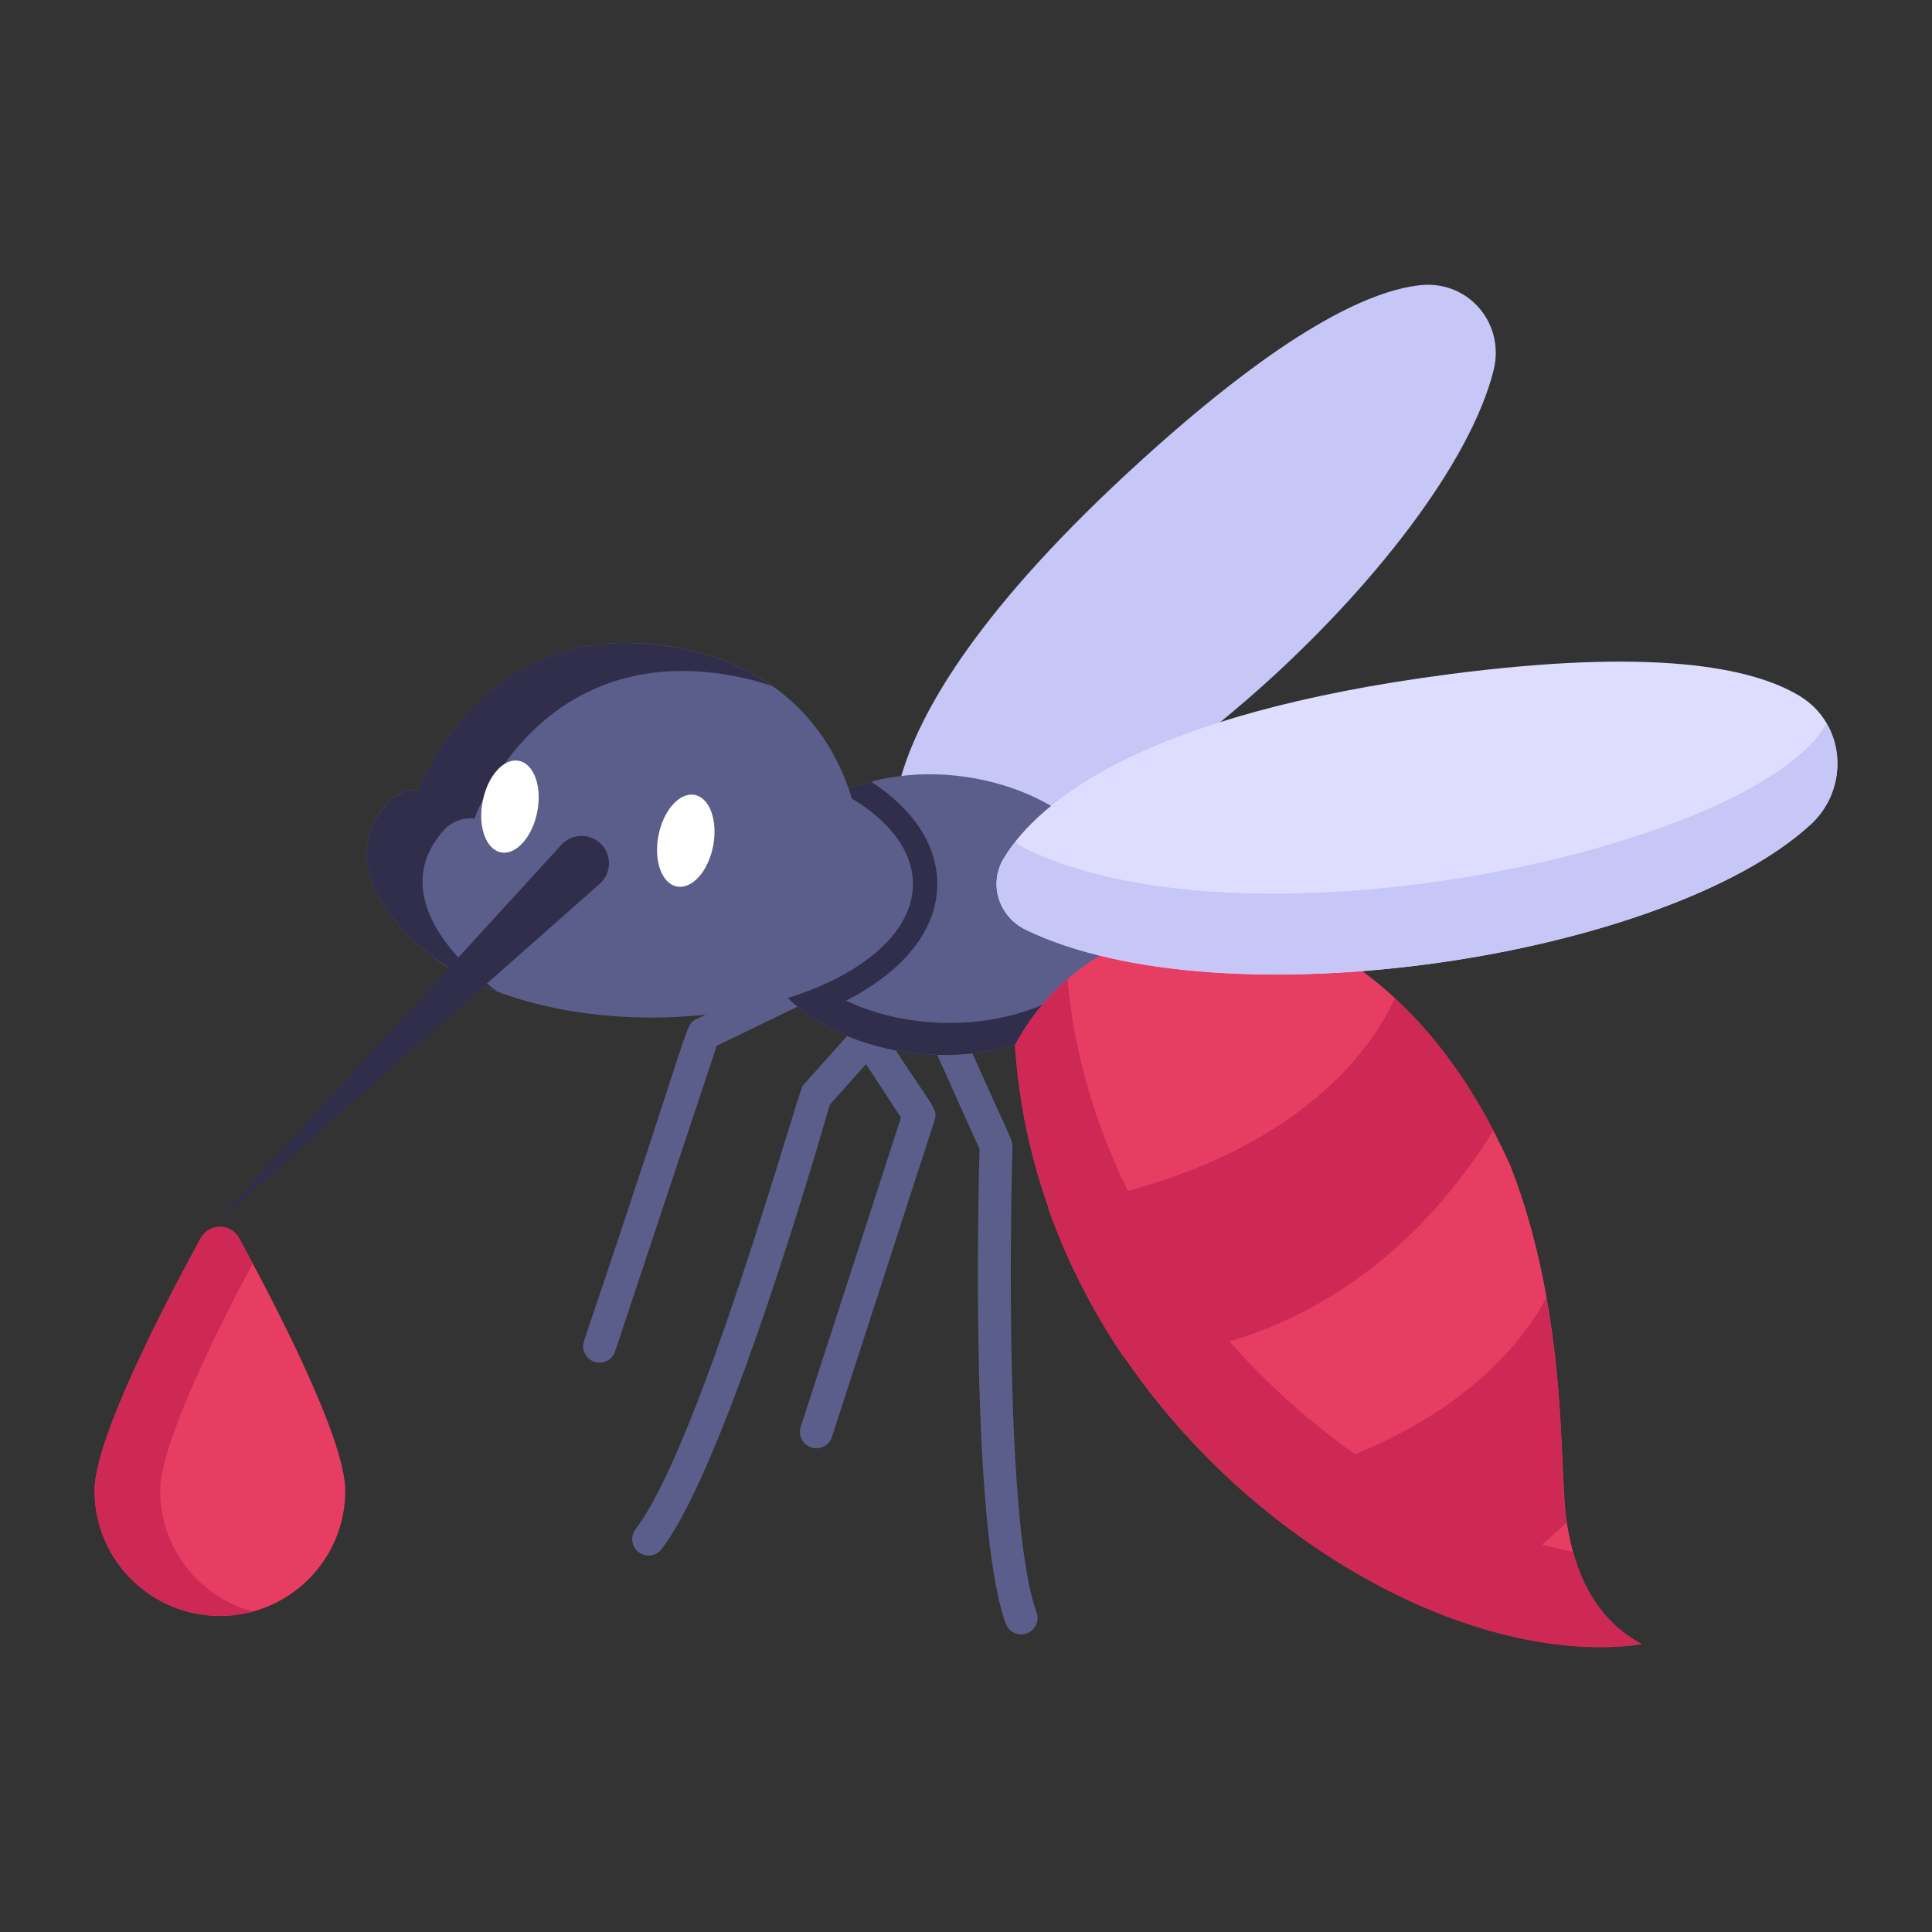 <svg xmlns="http://www.w3.org/2000/svg" version="1.1" xmlns:xlink="http://www.w3.org/1999/xlink" xmlns:svgjs="http://svgjs.com/svgjs" width="512" height="512" x="0" y="0" viewBox="0 0 53 53" style="enable-background:new 0 0 512 512" xml:space="preserve" class=""><rect x="0" y="0" width="53" height="53" fill="#333333" stroke="none"/><g><g id="_x32_35"><g><g><path d="m27.59 44.54c-.976-2.683-.751-11.87-.719-13.016l-1.334-2.972c-.103-.227-.001-.493.226-.595.226-.103.494-0.0.595.226 1.413 3.183 1.422 3.077 1.417 3.264-.004.101-.299 10.145.661 12.785.085.233-.035.492-.27.577-.234.085-.492-.037-.576-.269z" fill="#5b5e8b" data-original="#5b5e8b"></path></g><g><path d="m17.518 42.579c-.197-.152-.233-.434-.082-.631 1.759-2.287 4.455-12.017 4.587-12.166l2.238-2.507c.164-.185.45-.201.636-.036.186.166.201.45.036.636l-2.17 2.43c-.315 1.103-2.873 9.929-4.614 12.192-.15.197-.432.234-.631.083z" fill="#5b5e8b" data-original="#5b5e8b"></path></g><g><path d="m22.255 39.708c-.236-.077-.366-.331-.289-.567l2.75-8.481-1.764-2.701c-.136-.208-.077-.487.131-.623.208-.134.486-.078.623.131 1.849 2.939 2.05 2.902 1.932 3.266l-2.816 8.686c-.074.23-.323.367-.566.29z" fill="#5b5e8b" data-original="#5b5e8b"></path></g><g><path d="m16.305 37.358c-.236-.079-.364-.333-.285-.569 3.019-8.919 2.757-8.672 3.079-8.828l3.098-1.5c.225-.107.492-.015.602.208.108.224.015.493-.209.601l-2.927 1.418-2.789 8.385c-.079.237-.335.363-.568.285z" fill="#5b5e8b" data-original="#5b5e8b"></path></g><g><path d="m24.806 24.046s-2.47-3.288 6.555-11.465c3.837-3.476 6.18-4.607 7.606-4.758 1.313-.139 2.327 1.049 2.007 2.333-1.27 5.089-10.796 13.867-16.168 13.89z" fill="#c6c6f7" data-original="#c6c6f7"></path></g><g><path d="m30.92 25.423c-.135 2.118-2.58 3.685-5.465 3.504-1.24-.079-2.355-.462-3.223-1.048-3.009-2.056-1.989-5.585 1.69-6.445.631-.158 1.307-.225 2.017-.18 2.885.192 5.116 2.051 4.98 4.169z" fill="#5b5e8b" data-original="#5b5e8b"></path></g><g><path d="m30.931 25.288c0 .045-.011.09-.011.135-.135 2.118-2.58 3.685-5.465 3.504-1.24-.079-2.355-.462-3.223-1.048-1.304-.891-2.089-2.266-1.623-3.82h.011c.394-1.262 1.668-2.242 3.301-2.625 0 .011.011.022.011.034 1.149.755 1.78 1.735 1.78 2.783 0 1.284-.958 2.411-2.501 3.2.71.338 1.521.541 2.4.597 2.535.158 4.732-1.037 5.318-2.761z" fill="#312e4b" data-original="#312e4b"></path></g><g><path d="m45.037 45.105c-6.264.901-16.522-6.044-17.191-16.44l0-0c1.753-3.261 5.929-4.388 9.031-2.367 2.088 1.36 3.53 3.398 4.561 5.689 1.602 4.106 1.317 8.362 1.542 9.773.232 1.497.831 2.683 2.056 3.344z" fill="#e83d62" data-original="#e83d62"></path></g><g><path d="m45.038 45.108c-6.452.922-16.539-6.245-17.195-16.44.383-.71.868-1.307 1.442-1.803.72 8.051 7.649 14.463 13.871 15.707.304 1.116.89 1.994 1.882 2.535z" fill="#ce2955" data-original="#ce2955"></path></g><g><path d="m40.969 31.016c-4.124 6.615-10.152 6.203-10.152 6.203-.842-1.243-1.548-2.604-2.068-4.085 6.898-1.096 8.999-4.587 9.514-5.751.966.893 1.892 2.073 2.706 3.633z" fill="#ce2955" data-original="#ce2955"></path></g><g><path d="m42.98 41.761c-1.22 1.175-2.48 1.932-3.621 2.424-1.825-.74-3.678-1.876-5.356-3.361 5.598-1.13 7.711-3.892 8.417-5.226.549 3.044.346 4.828.559 6.163z" fill="#ce2955" data-original="#ce2955"></path></g><g><path d="m28.153 25.514c-.759-.364-1.049-1.27-.608-1.987.937-1.523 3.755-3.932 12.223-5.033 5.516-.717 8.264-.213 9.603.599 1.26.764 1.382 2.53.297 3.528-3.947 3.629-16.058 5.51-21.515 2.893z" fill="#deddff" data-original="#deddff"></path></g><g><path d="m49.669 22.617c-3.944 3.628-16.057 5.51-21.51 2.896-.766-.361-1.059-1.273-.608-1.983.079-.135.18-.282.304-.428.09.068.192.135.304.192 6.282 3.011 20.076-.077 21.95-3.448.507.868.361 2.039-.439 2.772z" fill="#c6c6f7" data-original="#c6c6f7"></path></g><g><path d="m25.043 24.253c0 2.022-3.209 3.661-7.163 3.661-2.633 0-4.938-.729-6.18-1.813 0 0-.006-.006-.017-.011-.237-.181-2.802-2.248-.966-4.164 0 0 .339-.311.768-.237 0 0 1.599-4.644 6.661-3.988 3.61.469 4.825 2.864 5.22 4.203 1.051.633 1.678 1.452 1.678 2.35z" fill="#5b5e8b" data-original="#5b5e8b"></path></g><g><path d="m21.195 18.831c-.451-.169-.958-.282-1.521-.361-5.059-.654-6.659 3.989-6.659 3.989-.428-.068-.766.237-.766.237-1.837 1.916.732 3.989.969 4.169.011 0 .011.011.011.011.135.113.27.225.428.327-.789-.293-1.454-.676-1.961-1.104 0 0 0 0-.011-.011-.237-.18-2.806-2.242-.969-4.158 0 0 .338-.316.766-.237 0 0 1.6-4.654 6.659-3.989 1.307.169 2.299.586 3.054 1.127z" fill="#312e4b" data-original="#312e4b"></path></g><g><path d="m19.562 23.215c-.135.687-.575 1.183-.992 1.104-.417-.079-.642-.71-.507-1.397.135-.699.586-1.194.992-1.116.417.079.642.71.507 1.408z" fill="#ffffff" data-original="#ffffff"></path></g><g><path d="m14.739 22.268c-.135.699-.586 1.194-.992 1.116-.417-.079-.642-.71-.507-1.397.135-.699.575-1.194.992-1.116.417.079.642.71.507 1.397z" fill="#ffffff" data-original="#ffffff"></path></g><g><g><path d="m15.927 23.709-10.094 9.924" fill="#5b5e8b" data-original="#5b5e8b"></path></g><g><path d="m16.453 24.244-10.62 9.39 9.568-10.459c.28-.306.755-.327 1.061-.047.306.28.327.755.047 1.061-.018.02-.037.038-.057.056z" fill="#312e4b" data-original="#312e4b"></path></g></g></g><g><g><path d="m9.472 40.89c0 1.9-1.539 3.439-3.439 3.439s-3.439-1.539-3.439-3.439c0-1.427 1.952-5.167 2.914-6.925.228-.413.821-.413 1.049 0 .963 1.758 2.914 5.498 2.914 6.925z" fill="#e83d62" data-original="#e83d62"></path></g><g><path d="m6.936 44.208c-.288.077-.589.12-.903.12-1.9 0-3.439-1.539-3.439-3.439 0-1.427 1.952-5.167 2.914-6.925.228-.413.821-.413 1.049 0 .112.206.241.443.374.696-1.014 1.909-2.536 4.969-2.536 6.229 0 1.59 1.075 2.927 2.54 3.318z" fill="#ce2955" data-original="#ce2955"></path></g></g></g></g></svg>